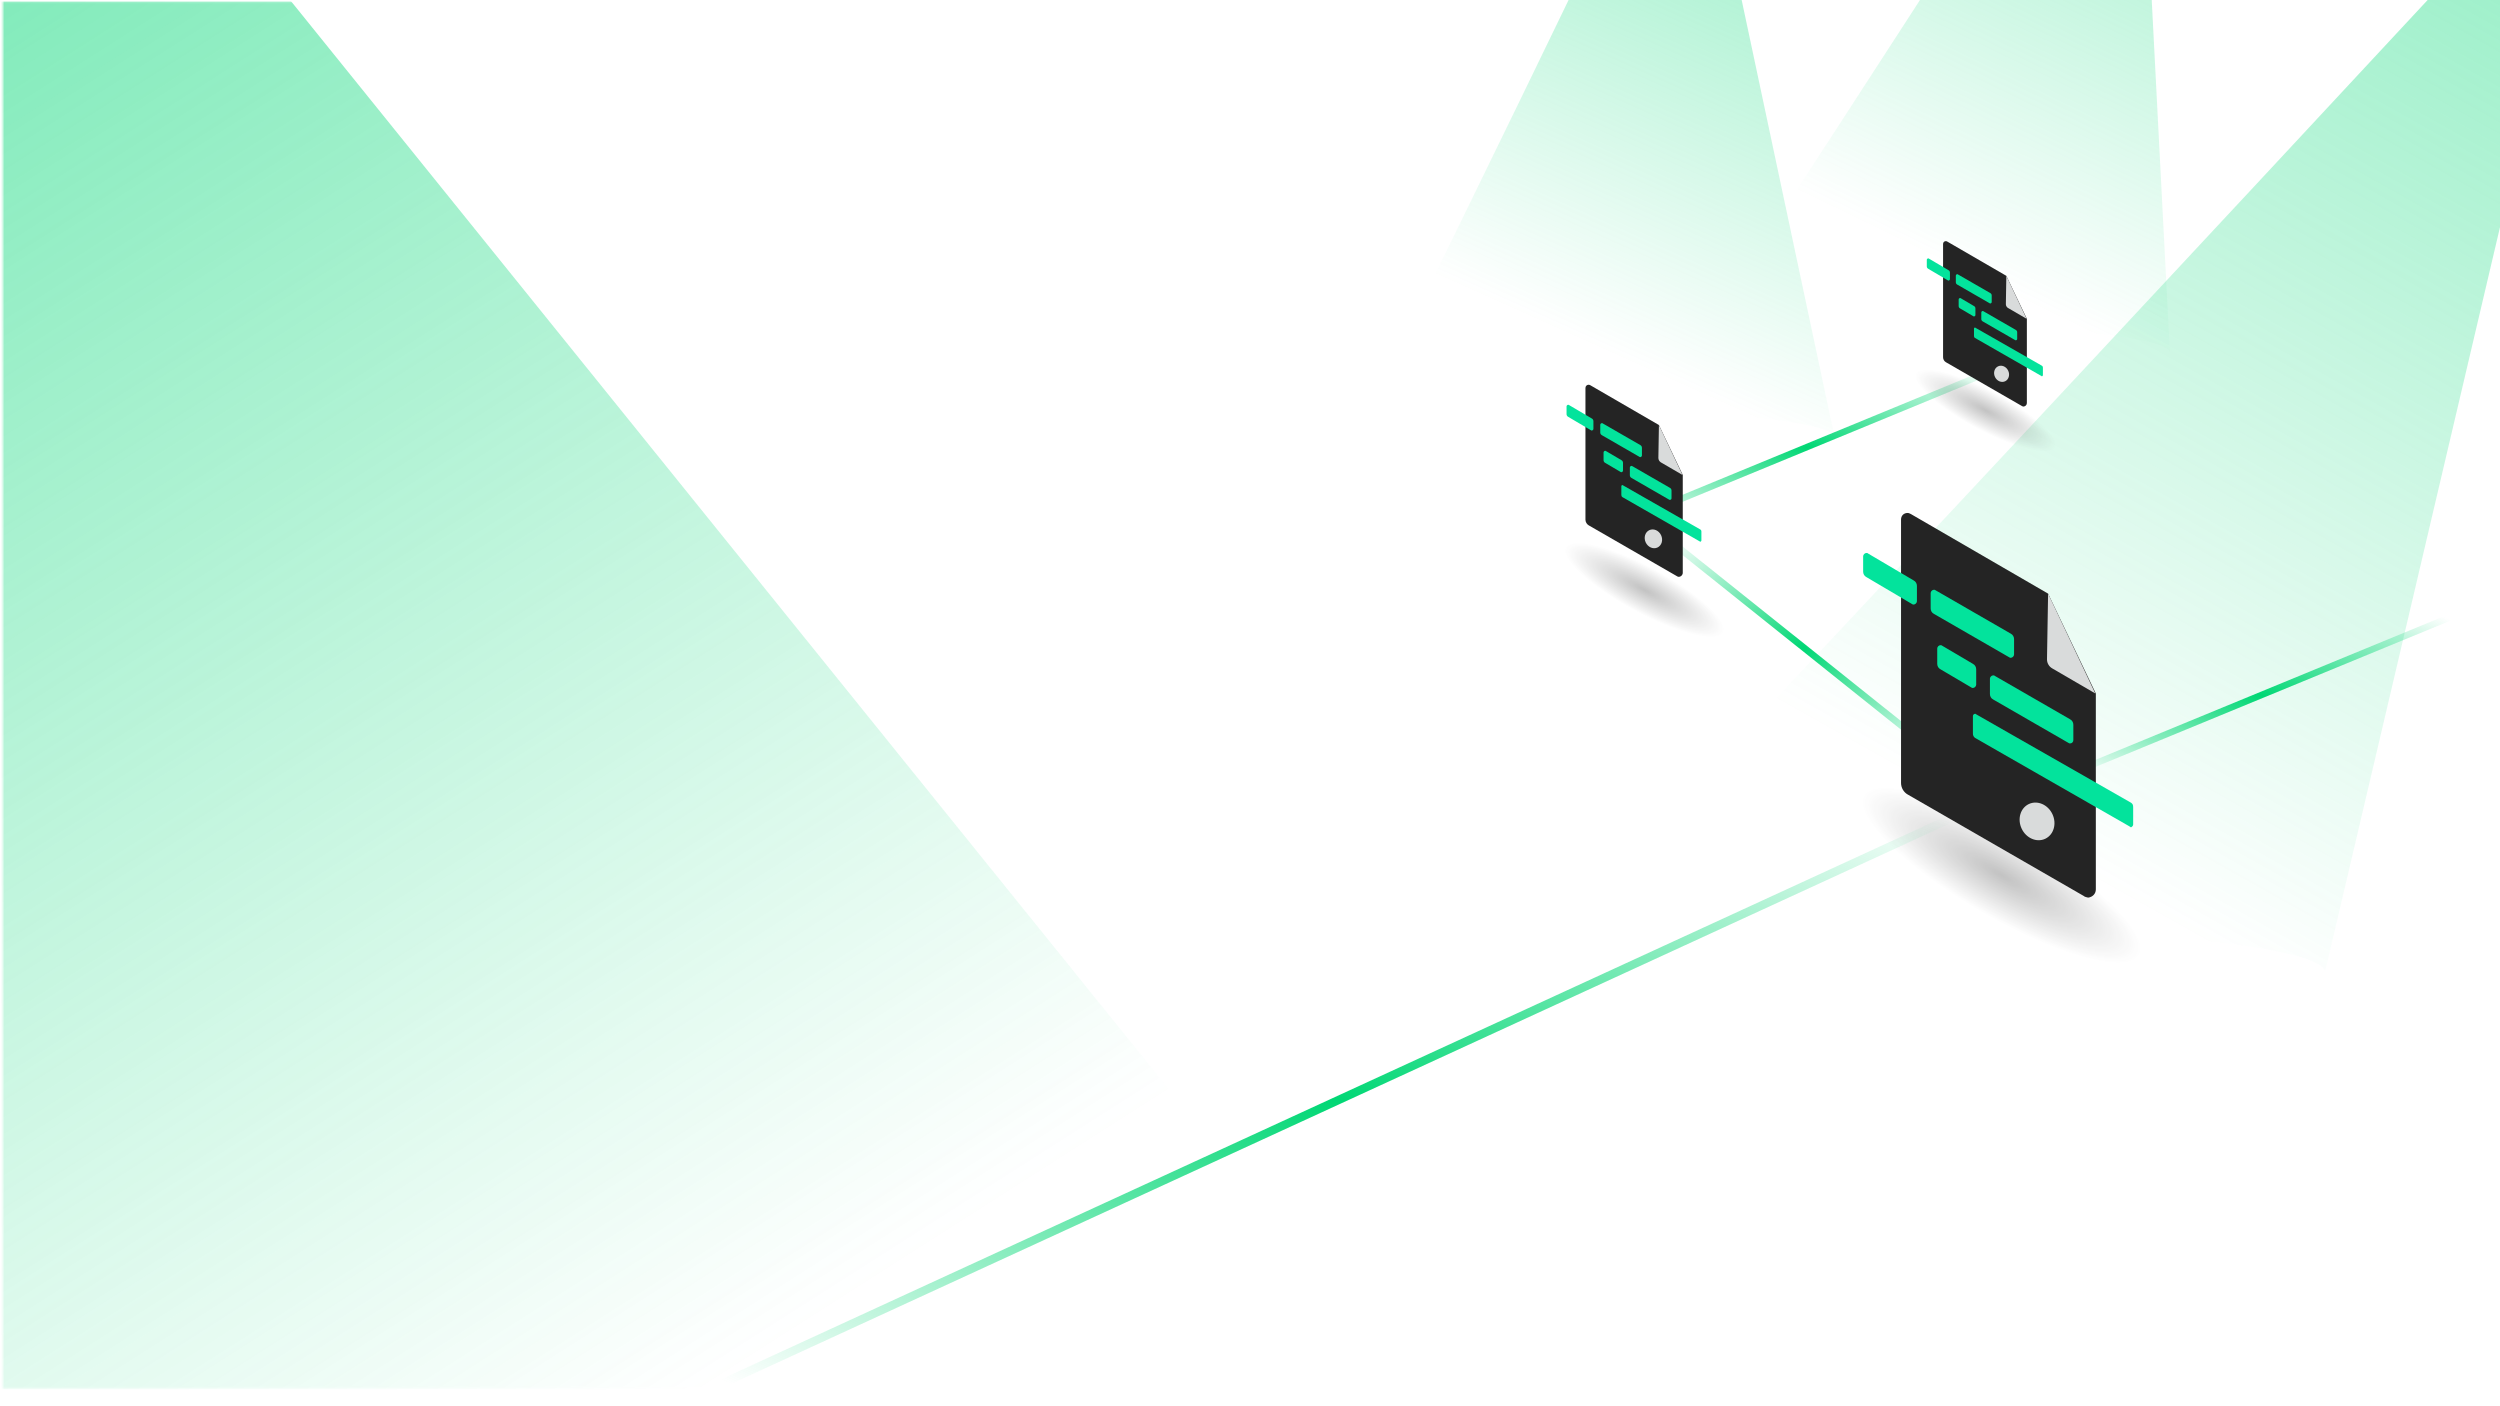 <?xml version="1.0" encoding="UTF-8" standalone="no"?>
<svg
   xmlns:osb="http://www.openswatchbook.org/uri/2009/osb"
   xmlns:dc="http://purl.org/dc/elements/1.1/"
   xmlns:cc="http://creativecommons.org/ns#"
   xmlns:rdf="http://www.w3.org/1999/02/22-rdf-syntax-ns#"
   xmlns:svg="http://www.w3.org/2000/svg"
   xmlns="http://www.w3.org/2000/svg"
   xmlns:xlink="http://www.w3.org/1999/xlink"
   xmlns:sodipodi="http://sodipodi.sourceforge.net/DTD/sodipodi-0.dtd"
   xmlns:inkscape="http://www.inkscape.org/namespaces/inkscape"
   width="1440"
   height="810"
   viewBox="0 0 1440 810"
   fill="none"
   version="1.1"
   id="svg1599"
   sodipodi:docname="neo-bg.svg"
   inkscape:version="0.92.3 (2405546, 2018-03-11)">
  <sodipodi:namedview
     pagecolor="#ffffff"
     bordercolor="#666666"
     borderopacity="1"
     objecttolerance="10"
     gridtolerance="10"
     guidetolerance="10"
     inkscape:pageopacity="0"
     inkscape:pageshadow="2"
     inkscape:window-width="3840"
     inkscape:window-height="2049"
     id="namedview1601"
     showgrid="false"
     inkscape:zoom="1.8567858"
     inkscape:cx="679.75596"
     inkscape:cy="535.74931"
     inkscape:window-x="0"
     inkscape:window-y="55"
     inkscape:window-maximized="1"
     inkscape:current-layer="layer1" />
  <defs
     id="defs1597">
    <linearGradient
       inkscape:collect="always"
       id="linearGradient4444">
      <stop
         style="stop-color:#333333;stop-opacity:1;"
         offset="0"
         id="stop4440" />
      <stop
         style="stop-color:#333333;stop-opacity:0;"
         offset="1"
         id="stop4442" />
    </linearGradient>
    <linearGradient
       inkscape:collect="always"
       id="linearGradient4352">
      <stop
         style="stop-color:#00d674;stop-opacity:1;"
         offset="0"
         id="stop4348" />
      <stop
         style="stop-color:#00d674;stop-opacity:0;"
         offset="1"
         id="stop4350" />
    </linearGradient>
    <linearGradient
       inkscape:collect="always"
       id="linearGradient4344">
      <stop
         style="stop-color:#00d774;stop-opacity:1;"
         offset="0"
         id="stop4340" />
      <stop
         style="stop-color:#00d774;stop-opacity:0;"
         offset="1"
         id="stop4342" />
    </linearGradient>
    <linearGradient
       id="linearGradient4336"
       osb:paint="solid">
      <stop
         style="stop-color:#00d774;stop-opacity:1;"
         offset="0"
         id="stop4334" />
    </linearGradient>
    <linearGradient
       inkscape:collect="always"
       id="linearGradient2959">
      <stop
         style="stop-color:#00d774;stop-opacity:1;"
         offset="0"
         id="stop2955" />
      <stop
         style="stop-color:#00d774;stop-opacity:0;"
         offset="1"
         id="stop2957" />
    </linearGradient>
    <linearGradient
       id="paint0_linear"
       x1="324.472"
       y1="717.625"
       x2="322.442"
       y2="907.222"
       gradientUnits="userSpaceOnUse">
      <stop
         stop-color="#B2FF00"
         id="stop1511" />
      <stop
         offset="1"
         stop-color="#95D600"
         stop-opacity="0"
         id="stop1513" />
    </linearGradient>
    <linearGradient
       id="paint1_linear"
       x1="205.627"
       y1="820.133"
       x2="205.627"
       y2="-306.945"
       gradientUnits="userSpaceOnUse">
      <stop
         stop-color="#95D600"
         stop-opacity="0.1"
         id="stop1516" />
      <stop
         offset="1"
         stop-color="#95D600"
         stop-opacity="0.56"
         id="stop1518" />
    </linearGradient>
    <linearGradient
       id="paint2_linear"
       x1="1177.14"
       y1="182.681"
       x2="1176.75"
       y2="218.779"
       gradientUnits="userSpaceOnUse">
      <stop
         stop-color="#B2FF00"
         id="stop1521" />
      <stop
         offset="1"
         stop-color="#95D600"
         stop-opacity="0"
         id="stop1523" />
    </linearGradient>
    <linearGradient
       id="paint3_linear"
       x1="1154.45"
       y1="202.115"
       x2="1154.45"
       y2="-11.86"
       gradientUnits="userSpaceOnUse">
      <stop
         stop-color="#95D600"
         stop-opacity="0.1"
         id="stop1526" />
      <stop
         offset="1"
         stop-color="#95D600"
         stop-opacity="0.56"
         id="stop1528" />
    </linearGradient>
    <linearGradient
       id="paint4_linear"
       x1="963.166"
       y1="309.385"
       x2="962.778"
       y2="345.483"
       gradientUnits="userSpaceOnUse">
      <stop
         stop-color="#B2FF00"
         id="stop1531" />
      <stop
         offset="1"
         stop-color="#95D600"
         stop-opacity="0"
         id="stop1533" />
    </linearGradient>
    <linearGradient
       id="paint5_linear"
       x1="940.472"
       y1="328.819"
       x2="940.472"
       y2="114.844"
       gradientUnits="userSpaceOnUse">
      <stop
         stop-color="#95D600"
         stop-opacity="0.1"
         id="stop1536" />
      <stop
         offset="1"
         stop-color="#95D600"
         stop-opacity="0.56"
         id="stop1538" />
    </linearGradient>
    <linearGradient
       id="paint6_linear"
       x1="940.682"
       y1="288.132"
       x2="1147.52"
       y2="168.495"
       gradientUnits="userSpaceOnUse"
       xlink:href="#paint9_linear">
      <stop
         stop-color="#95D600"
         stop-opacity="0"
         id="stop1541" />
      <stop
         offset="0.453"
         stop-color="#95D600"
         id="stop1543" />
      <stop
         offset="1"
         stop-color="#95D600"
         stop-opacity="0"
         id="stop1545" />
    </linearGradient>
    <linearGradient
       id="paint7_linear"
       x1="936.593"
       y1="324.294"
       x2="935.3"
       y2="354.031"
       gradientUnits="userSpaceOnUse"
       gradientTransform="translate(2.033,-20.632)">
      <stop
         id="stop1548" />
      <stop
         offset="1"
         stop-opacity="0"
         id="stop1550" />
    </linearGradient>
    <linearGradient
       id="paint8_linear"
       x1="1153.8"
       y1="201.468"
       x2="1152.51"
       y2="231.205"
       gradientUnits="userSpaceOnUse">
      <stop
         id="stop1553" />
      <stop
         offset="1"
         stop-opacity="0"
         id="stop1555" />
    </linearGradient>
    <linearGradient
       id="paint9_linear"
       x1="1176.1"
       y1="495.926"
       x2="1175.46"
       y2="556.369"
       gradientUnits="userSpaceOnUse">
      <stop
         stop-color="#B2FF00"
         id="stop1558" />
      <stop
         offset="1"
         stop-color="#95D600"
         stop-opacity="0"
         id="stop1560" />
    </linearGradient>
    <linearGradient
       id="paint10_linear"
       x1="1138.09"
       y1="528.629"
       x2="1138.09"
       y2="169.079"
       gradientUnits="userSpaceOnUse">
      <stop
         stop-color="#95D600"
         stop-opacity="0.1"
         id="stop1563" />
      <stop
         offset="1"
         stop-color="#95D600"
         stop-opacity="0.56"
         id="stop1565" />
    </linearGradient>
    <linearGradient
       id="paint11_linear"
       x1="934.894"
       y1="291.469"
       x2="1138.74"
       y2="469.657"
       gradientUnits="userSpaceOnUse">
      <stop
         stop-color="#95D600"
         stop-opacity="0"
         id="stop1568" />
      <stop
         offset="0.453"
         stop-color="#95D600"
         id="stop1570" />
      <stop
         offset="1"
         stop-color="#95D600"
         stop-opacity="0"
         id="stop1572" />
    </linearGradient>
    <linearGradient
       id="paint12_linear"
       x1="1473.83"
       y1="372.997"
       x2="1331.79"
       y2="248.821"
       gradientUnits="userSpaceOnUse">
      <stop
         stop-color="#95D600"
         stop-opacity="0"
         id="stop1575" />
      <stop
         offset="0.453"
         stop-color="#95D600"
         id="stop1577" />
      <stop
         offset="1"
         stop-color="#95D600"
         stop-opacity="0"
         id="stop1579" />
    </linearGradient>
    <linearGradient
       id="paint13_linear"
       x1="1141.62"
       y1="522.676"
       x2="1139.02"
       y2="582.334"
       gradientUnits="userSpaceOnUse">
      <stop
         id="stop1582" />
      <stop
         offset="1"
         stop-opacity="0"
         id="stop1584" />
    </linearGradient>
    <linearGradient
       id="paint14_linear"
       x1="327.161"
       y1="841.398"
       x2="1140.9"
       y2="511.763"
       gradientUnits="userSpaceOnUse">
      <stop
         stop-color="#95D600"
         stop-opacity="0"
         id="stop1587" />
      <stop
         offset="0.453"
         stop-color="#95D600"
         id="stop1589" />
      <stop
         offset="1"
         stop-color="#95D600"
         stop-opacity="0"
         id="stop1591" />
    </linearGradient>
    <clipPath
       id="clip0">
      <rect
         width="1440"
         height="810"
         fill="white"
         id="rect1594" />
    </clipPath>
    <linearGradient
       id="paint7_linear-7"
       x1="936.593"
       y1="324.294"
       x2="935.3"
       y2="354.031"
       gradientUnits="userSpaceOnUse"
       gradientTransform="matrix(1.821,0,0,1.821,-563.982,-134.495)">
      <stop
         id="stop1548-8" />
      <stop
         offset="1"
         stop-opacity="0"
         id="stop1550-4" />
    </linearGradient>
    <linearGradient
       id="paint7_linear-7-0"
       x1="936.593"
       y1="324.294"
       x2="935.3"
       y2="354.031"
       gradientUnits="userSpaceOnUse"
       gradientTransform="matrix(1.821,0,0,1.821,-533.862,-75.218)">
      <stop
         id="stop1548-8-3" />
      <stop
         offset="1"
         stop-opacity="0"
         id="stop1550-4-6" />
    </linearGradient>
    <linearGradient
       id="paint7_linear-7-0-0"
       x1="936.593"
       y1="324.294"
       x2="935.3"
       y2="354.031"
       gradientUnits="userSpaceOnUse"
       gradientTransform="matrix(1.821,0,0,1.821,-553.71,-138.442)">
      <stop
         id="stop1548-8-3-6" />
      <stop
         offset="1"
         stop-opacity="0"
         id="stop1550-4-6-3" />
    </linearGradient>
    <linearGradient
       id="paint7_linear-2"
       x1="936.593"
       y1="324.294"
       x2="935.3"
       y2="354.031"
       gradientUnits="userSpaceOnUse"
       gradientTransform="translate(14.054,-25.206)">
      <stop
         id="stop1548-0" />
      <stop
         offset="1"
         stop-opacity="0"
         id="stop1550-6" />
    </linearGradient>
    <linearGradient
       inkscape:collect="always"
       xlink:href="#paint12_linear"
       id="linearGradient2640"
       gradientUnits="userSpaceOnUse"
       x1="327.161"
       y1="841.398"
       x2="1140.9"
       y2="511.763" />
    <linearGradient
       id="paint7_linear-2-5"
       x1="936.593"
       y1="324.294"
       x2="935.3"
       y2="354.031"
       gradientUnits="userSpaceOnUse"
       gradientTransform="matrix(0.92,0,0,1,274.975,-115.538)">
      <stop
         id="stop1548-0-5" />
      <stop
         offset="1"
         stop-opacity="0"
         id="stop1550-6-4" />
    </linearGradient>
    <linearGradient
       id="paint7_linear-2-6"
       x1="936.593"
       y1="324.294"
       x2="935.3"
       y2="354.031"
       gradientUnits="userSpaceOnUse"
       gradientTransform="matrix(0.92,0,0,1,274.975,-115.538)">
      <stop
         id="stop1548-0-56" />
      <stop
         offset="1"
         stop-opacity="0"
         id="stop1550-6-9" />
    </linearGradient>
    <radialGradient
       inkscape:collect="always"
       xlink:href="#linearGradient2959"
       id="radialGradient2963"
       cx="297.557"
       cy="210.039"
       fx="297.557"
       fy="210.039"
       r="179.803"
       gradientTransform="matrix(2.765,0,0,1.278,-52.743,365.495)"
       gradientUnits="userSpaceOnUse" />
    <radialGradient
       inkscape:collect="always"
       xlink:href="#linearGradient2959"
       id="radialGradient2963-5-4"
       cx="297.557"
       cy="210.039"
       fx="297.557"
       fy="210.039"
       r="179.803"
       gradientTransform="matrix(0.842,0,0,0.349,790.451,184.186)"
       gradientUnits="userSpaceOnUse" />
    <radialGradient
       inkscape:collect="always"
       xlink:href="#linearGradient2959"
       id="radialGradient2963-5-8"
       cx="297.557"
       cy="210.039"
       fx="297.557"
       fy="210.039"
       r="179.803"
       gradientTransform="matrix(0.624,0,0,-0.501,853.438,478.428)"
       gradientUnits="userSpaceOnUse" />
    <radialGradient
       inkscape:collect="always"
       xlink:href="#linearGradient2959"
       id="radialGradient2963-5-4-3"
       cx="297.557"
       cy="210.039"
       fx="297.557"
       fy="210.039"
       r="179.803"
       gradientTransform="matrix(0.842,0,0,0.349,1051.863,327.154)"
       gradientUnits="userSpaceOnUse" />
    <linearGradient
       gradientTransform="translate(159.151,79.825)"
       id="paint1_linear-3"
       x1="205.627"
       y1="820.133"
       x2="205.627"
       y2="-306.945"
       gradientUnits="userSpaceOnUse">
      <stop
         stop-color="#95D600"
         stop-opacity="0.1"
         id="stop2086" />
      <stop
         offset="1"
         stop-color="#95D600"
         stop-opacity="0.56"
         id="stop2088" />
    </linearGradient>
    <linearGradient
       gradientTransform="matrix(1.387,0,0,1.088,-374.959,-73.343)"
       id="paint10_linear-5"
       x1="1138.09"
       y1="528.629"
       x2="1138.09"
       y2="169.079"
       gradientUnits="userSpaceOnUse">
      <stop
         stop-color="#95D600"
         stop-opacity="0.1"
         id="stop2133" />
      <stop
         offset="1"
         stop-color="#95D600"
         stop-opacity="0.56"
         id="stop2135" />
    </linearGradient>
    <linearGradient
       inkscape:collect="always"
       xlink:href="#linearGradient4344"
       id="linearGradient4346"
       x1="1599"
       y1="-71.092"
       x2="1305.482"
       y2="450.777"
       gradientUnits="userSpaceOnUse"
       gradientTransform="translate(-98.019,58.165)" />
    <linearGradient
       inkscape:collect="always"
       xlink:href="#linearGradient4352"
       id="linearGradient4354"
       x1="-145.413"
       y1="-68.4"
       x2="407.694"
       y2="798.69"
       gradientUnits="userSpaceOnUse" />
    <linearGradient
       gradientTransform="matrix(0.594,0,0.17,0.594,310.645,-95.423)"
       inkscape:collect="always"
       xlink:href="#linearGradient4344"
       id="linearGradient4346-6"
       x1="1599"
       y1="-71.092"
       x2="1305.482"
       y2="450.777"
       gradientUnits="userSpaceOnUse" />
    <linearGradient
       gradientTransform="matrix(0.594,0,0.266,0.594,69.398,-46.926)"
       inkscape:collect="always"
       xlink:href="#linearGradient4344"
       id="linearGradient4346-6-2"
       x1="1599"
       y1="-71.092"
       x2="1305.482"
       y2="450.777"
       gradientUnits="userSpaceOnUse" />
    <mask
       maskUnits="userSpaceOnUse"
       id="mask4434">
      <rect
         style="opacity:1;fill:#00d674;fill-opacity:0.561"
         id="rect4436"
         width="1302.25"
         height="798.692"
         x="1.616"
         y="1.075" />
    </mask>
    <radialGradient
       inkscape:collect="always"
       xlink:href="#linearGradient4444"
       id="radialGradient4448"
       cx="836.122"
       cy="406.076"
       fx="836.122"
       fy="406.076"
       r="79.438"
       gradientTransform="matrix(0.65,0,0,0.167,430.873,-228.724)"
       gradientUnits="userSpaceOnUse" />
    <radialGradient
       inkscape:collect="always"
       xlink:href="#linearGradient4444"
       id="radialGradient4448-3"
       cx="836.122"
       cy="406.076"
       fx="836.122"
       fy="406.076"
       r="79.438"
       gradientTransform="matrix(1.156,-1.2713164e-8,0,0.304,273.362,-271.94)"
       gradientUnits="userSpaceOnUse" />
    <radialGradient
       inkscape:collect="always"
       xlink:href="#linearGradient4444"
       id="radialGradient4448-2"
       cx="836.122"
       cy="406.076"
       fx="836.122"
       fy="406.076"
       r="79.438"
       gradientTransform="matrix(0.572,0,0,0.146,594.852,-400.719)"
       gradientUnits="userSpaceOnUse" />
  </defs>
  <g
     inkscape:groupmode="layer"
     id="layer1"
     inkscape:label="Layer 1">
    <path
       style="fill:#03e39c;fill-opacity:1;stroke:url(#radialGradient2963-5-8);stroke-width:3.87;stroke-linecap:butt;stroke-linejoin:miter;stroke-miterlimit:4;stroke-dasharray:none;stroke-opacity:1"
       d="M 927.03,283.571 1151.164,462.715"
       id="path2945-4-3"
       inkscape:connector-curvature="0" />
    <path
       style="fill:#03e39c;fill-opacity:1;stroke:url(#radialGradient2963-5-4);stroke-width:3.75;stroke-linecap:butt;stroke-linejoin:miter;stroke-miterlimit:4;stroke-dasharray:none;stroke-opacity:1"
       d="M 889.752,319.747 1192.189,195.117"
       id="path2945-4-7"
       inkscape:connector-curvature="0" />
    <path
       style="fill:#03e39c;fill-opacity:1;stroke:url(#radialGradient2963-5-4-3);stroke-width:3.75;stroke-linecap:butt;stroke-linejoin:miter;stroke-miterlimit:4;stroke-dasharray:none;stroke-opacity:1"
       d="M 1151.164,462.715 1453.601,338.085"
       id="path2945-4-7-5"
       inkscape:connector-curvature="0" />
    <path
       inkscape:connector-curvature="0"
       style="fill:url(#linearGradient4354);fill-opacity:1;opacity:1"
       id="path2035"
       d="m 892.903,899.628 c 0,-40.481 -236.45,-73.298 -528.126,-73.298 -291.676,0 -528.126,32.817 -528.126,73.298 0,22.618 -247,-1615.303 -247,-1615.303 z"
       mask="url(#mask4434)" />
    <path
       d="m 1339.169,559.965 c 0,-14.053 -104.642,-25.445 -233.735,-25.445 -129.08,0 -233.719,11.392 -233.719,25.445 0,7.852 623.565,-664.375 623.565,-664.375 z"
       id="path2063"
       style="opacity:0.4;fill:url(#linearGradient4346);fill-opacity:1;stroke-width:1.229"
       inkscape:connector-curvature="0" />
    <path
       d="m 1249.844,202.68 c -2.392,-8.348 -66.496,-15.116 -143.186,-15.116 -76.682,0 -136.905,6.768 -134.513,15.116 1.337,4.665 257.352,-394.683 257.352,-394.683 z"
       id="path2063-1"
       style="opacity:0.4;fill:url(#linearGradient4346-6);fill-opacity:1;stroke-width:0.73"
       inkscape:connector-curvature="0" />
    <path
       d="m 1056.592,251.176 c -3.736,-8.348 -68.93,-15.116 -145.62,-15.116 -76.682,0 -135.816,6.768 -132.08,15.116 2.088,4.665 193.808,-394.683 193.808,-394.683 z"
       id="path2063-1-9"
       style="opacity:0.4;fill:url(#linearGradient4346-6-2);fill-opacity:1;stroke-width:0.73"
       inkscape:connector-curvature="0" />
    <ellipse
       style="opacity:0.297;fill:url(#radialGradient4448);fill-opacity:1;stroke-width:0.632"
       id="path4438"
       cx="974.628"
       cy="-161.039"
       rx="51.661"
       ry="13.241"
       transform="matrix(0.876,0.483,-0.582,0.813,0,0)" />
    <ellipse
       style="opacity:0.297;fill:url(#radialGradient4448-3);fill-opacity:1;stroke-width:1.139"
       id="path4438-6"
       cx="1239.941"
       cy="-148.37"
       rx="91.833"
       ry="24.173"
       transform="matrix(0.863,0.506,-0.558,0.83,0,0)" />
    <ellipse
       style="opacity:0.297;fill:url(#radialGradient4448-2);fill-opacity:1;stroke-width:0.555"
       id="path4438-8"
       cx="1073.347"
       cy="-341.494"
       rx="45.461"
       ry="11.586"
       transform="matrix(0.879,0.478,-0.587,0.81,0,0)" />
  </g>
  <g
     inkscape:groupmode="layer"
     id="layer2"
     inkscape:label="Layer 2" />
  <g
     inkscape:groupmode="layer"
     id="layer4"
     inkscape:label="Layer 4">
    <g
       id="g229"
       transform="matrix(5.567,0,0,-5.567,1184.095,379.875)"
       inkscape:export-xdpi="96"
       inkscape:export-ydpi="96">
      <path
         d="m 0,0 -4.774,2.715 c -0.374,0.187 -0.842,0.187 -1.31,0 L -10.764,0 c -0.28,-0.187 -0.374,-0.561 -0.187,-0.842 0.093,-0.094 0.093,-0.187 0.187,-0.187 l 4.774,-2.714 c 0.374,-0.188 0.842,-0.188 1.31,0 l 4.774,2.714 c 0.28,0.187 0.374,0.561 0.187,0.842 C 0.187,-0.187 0.094,-0.093 0,0"
         style="fill:#2b3840;fill-opacity:1;fill-rule:nonzero;stroke:none"
         id="path231"
         inkscape:connector-curvature="0" />
    </g>
    <g
       id="g233"
       transform="matrix(5.567,0,0,-5.567,1152.312,407.489)"
       inkscape:export-xdpi="96"
       inkscape:export-ydpi="96">
      <path
         d="m 0,0 c 0.187,-0.093 0.468,-0.093 0.655,0 l 4.867,2.809 c 0.187,0.093 0.374,0 0.468,-0.094 V 2.528 1.217 C 5.99,1.124 5.896,1.03 5.803,0.937 l -5.335,-3.09 c -0.188,-0.093 -0.375,0 -0.562,0.094 L -5.335,0.843 C -5.429,0.937 -5.523,1.03 -5.523,1.124 v 1.404 c 0,0.187 0.188,0.374 0.281,0.374 h 0.188 z"
         style="fill:#2b3840;fill-opacity:1;fill-rule:nonzero;stroke:none"
         id="path235"
         inkscape:connector-curvature="0" />
    </g>
    <g
       id="g237"
       transform="matrix(5.567,0,0,-5.567,1152.312,424.161)"
       inkscape:export-xdpi="96"
       inkscape:export-ydpi="96">
      <path
         d="m 0,0 c 0.187,-0.094 0.468,-0.094 0.655,0 l 4.867,2.808 c 0.187,0.094 0.374,0 0.468,-0.094 V 2.527 1.217 C 5.99,1.123 5.896,1.03 5.803,0.936 L 0.468,-2.153 c -0.188,-0.094 -0.375,0 -0.562,0.093 L -5.335,0.842 C -5.429,0.936 -5.523,1.03 -5.523,1.123 v 1.404 c 0,0.187 0.188,0.281 0.375,0.281 h 0.187 z"
         style="fill:#2b3840;fill-opacity:1;fill-rule:nonzero;stroke:none"
         id="path239"
         inkscape:connector-curvature="0" />
    </g>
    <g
       id="g557"
       transform="matrix(3.377,0,0,-3.377,1200.248,516.088)"
       inkscape:export-xdpi="96"
       inkscape:export-ydpi="96"
       style="fill:#242424;fill-opacity:1">
      <path
         d="m 0,0 -30.045,17.316 c -0.655,0.374 -1.123,1.123 -1.123,1.965 v 44.928 c 0,0.655 0.468,1.123 1.123,1.123 0.187,0 0.374,-0.094 0.562,-0.188 L -6.084,51.573 2.059,34.538 V 1.124 C 2.059,0.375 1.497,-0.187 0.749,-0.281 0.468,-0.187 0.187,-0.187 0,0"
         style="fill:#242424;fill-opacity:1;fill-rule:nonzero;stroke:none"
         id="path559"
         inkscape:connector-curvature="0" />
    </g>
    <g
       id="g561"
       transform="matrix(3.377,0,0,-3.377,1179.699,341.9)"
       inkscape:export-xdpi="96"
       inkscape:export-ydpi="96">
      <path
         d="m 0,0 -0.187,-11.232 c 0,-0.655 0.374,-1.217 0.842,-1.498 l 7.394,-4.305"
         style="fill:#d9dbdb;fill-opacity:1;fill-rule:nonzero;stroke:none"
         id="path563"
         inkscape:connector-curvature="0" />
    </g>
    <g
       id="g565"
       transform="matrix(3.377,0,0,-3.377,1157.254,378.572)"
       inkscape:export-xdpi="96"
       inkscape:export-ydpi="96">
      <path
         d="m 0,0 -12.823,7.394 c -0.375,0.187 -0.561,0.562 -0.561,0.936 v 2.62 c 0,0.281 0.28,0.562 0.561,0.562 0.093,0 0.187,0 0.281,-0.093 L 0.281,4.025 C 0.656,3.837 0.843,3.463 0.843,3.089 V 0.468 c 0,-0.281 -0.281,-0.562 -0.562,-0.562 -0.094,0 -0.187,0 -0.281,0.094"
         style="fill:#03e39c;fill-opacity:1;fill-rule:nonzero;stroke:none"
         id="path567"
         inkscape:connector-curvature="0" />
    </g>
    <g
       id="g569"
       transform="matrix(3.377,0,0,-3.377,1135.442,395.957)"
       inkscape:export-xdpi="96"
       inkscape:export-ydpi="96">
      <path
         d="M 0,0 -5.242,3.089 C -5.616,3.275 -5.803,3.65 -5.803,4.024 v 2.621 c 0,0.281 0.28,0.562 0.561,0.562 0.094,0 0.188,0 0.281,-0.093 L 0.28,4.024 C 0.655,3.837 0.842,3.462 0.842,3.089 V 0.468 c 0,-0.281 -0.281,-0.562 -0.562,-0.562 -0.093,0 -0.187,0 -0.28,0.094"
         style="fill:#03e39c;fill-opacity:1;fill-rule:nonzero;stroke:none"
         id="path571"
         inkscape:connector-curvature="0" />
    </g>
    <g
       id="g573"
       transform="matrix(3.377,0,0,-3.377,1101.3,347.907)"
       inkscape:export-xdpi="96"
       inkscape:export-ydpi="96">
      <path
         d="m 0,0 -7.769,4.586 c -0.374,0.187 -0.562,0.561 -0.562,0.936 v 2.621 c 0,0.281 0.281,0.562 0.562,0.562 0.094,0 0.188,0 0.281,-0.094 L 0.281,4.024 C 0.655,3.837 0.843,3.462 0.843,3.089 V 0.468 c 0,-0.281 -0.281,-0.562 -0.562,-0.562 -0.094,0 -0.188,0 -0.281,0.094"
         style="fill:#03e39c;fill-opacity:1;fill-rule:nonzero;stroke:none"
         id="path575"
         inkscape:connector-curvature="0" />
    </g>
    <g
       id="g577"
       transform="matrix(3.377,0,0,-3.377,1191.397,427.888)"
       inkscape:export-xdpi="96"
       inkscape:export-ydpi="96">
      <path
         d="m 0,0 -12.824,7.394 c -0.374,0.188 -0.561,0.562 -0.561,0.937 v 2.62 c 0,0.281 0.281,0.562 0.561,0.562 0.094,0 0.188,0 0.281,-0.094 L 0.281,4.025 C 0.655,3.838 0.842,3.463 0.842,3.089 v -2.62 c 0,-0.281 -0.187,-0.562 -0.561,-0.562 -0.094,0 -0.188,0 -0.281,0.093"
         style="fill:#03e39c;fill-opacity:1;fill-rule:nonzero;stroke:none"
         id="path579"
         inkscape:connector-curvature="0" />
    </g>
    <g
       id="g581"
       transform="matrix(3.377,0,0,-3.377,1226.484,475.939)"
       inkscape:export-xdpi="96"
       inkscape:export-ydpi="96">
      <path
         d="m 0,0 -26.301,15.069 c -0.281,0.187 -0.375,0.468 -0.375,0.749 v 2.995 c 0,0.187 0.188,0.375 0.375,0.375 0.094,0 0.094,0 0.187,-0.094 L 0.281,4.025 C 0.562,3.838 0.656,3.65 0.656,3.276 V 0.281 C 0.656,0.094 0.469,-0.093 0.281,-0.187 0.188,-0.093 0.094,-0.093 0,0"
         style="fill:#03e39c;fill-opacity:1;fill-rule:nonzero;stroke:none"
         id="path583"
         inkscape:connector-curvature="0" />
    </g>
    <g
       id="g585"
       transform="matrix(3.377,0,0,-3.377,1168.621,463.118)"
       inkscape:export-xdpi="96"
       inkscape:export-ydpi="96">
      <path
         d="M 0,0 C 1.45,0.682 3.251,-0.091 4.021,-1.728 4.792,-3.365 4.242,-5.245 2.792,-5.928 1.343,-6.61 -0.458,-5.837 -1.229,-4.2 -1.999,-2.564 -1.449,-0.683 0,0"
         style="fill:#d9dbdb;fill-opacity:1;fill-rule:nonzero;stroke:none"
         id="path587"
         inkscape:connector-curvature="0" />
    </g>
    <g
       style=""
       id="g2436"
       transform="translate(26.105,63.04)">
      <g
         inkscape:export-ydpi="96"
         inkscape:export-xdpi="96"
         transform="matrix(2.78,0,0,-2.78,931.627,200.757)"
         id="g229-3">
        <path
           inkscape:connector-curvature="0"
           id="path231-6"
           style="fill:#2b3840;fill-opacity:1;fill-rule:nonzero;stroke:none"
           d="m 0,0 -4.774,2.715 c -0.374,0.187 -0.842,0.187 -1.31,0 L -10.764,0 c -0.28,-0.187 -0.374,-0.561 -0.187,-0.842 0.093,-0.094 0.093,-0.187 0.187,-0.187 l 4.774,-2.714 c 0.374,-0.188 0.842,-0.188 1.31,0 l 4.774,2.714 c 0.28,0.187 0.374,0.561 0.187,0.842 C 0.187,-0.187 0.094,-0.093 0,0" />
      </g>
      <g
         inkscape:export-ydpi="96"
         inkscape:export-xdpi="96"
         transform="matrix(2.78,0,0,-2.78,915.755,214.547)"
         id="g233-7">
        <path
           inkscape:connector-curvature="0"
           id="path235-5"
           style="fill:#2b3840;fill-opacity:1;fill-rule:nonzero;stroke:none"
           d="m 0,0 c 0.187,-0.093 0.468,-0.093 0.655,0 l 4.867,2.809 c 0.187,0.093 0.374,0 0.468,-0.094 V 2.528 1.217 C 5.99,1.124 5.896,1.03 5.803,0.937 l -5.335,-3.09 c -0.188,-0.093 -0.375,0 -0.562,0.094 L -5.335,0.843 C -5.429,0.937 -5.523,1.03 -5.523,1.124 v 1.404 c 0,0.187 0.188,0.374 0.281,0.374 h 0.188 z" />
      </g>
      <g
         inkscape:export-ydpi="96"
         inkscape:export-xdpi="96"
         transform="matrix(2.78,0,0,-2.78,915.755,222.872)"
         id="g237-3">
        <path
           inkscape:connector-curvature="0"
           id="path239-5"
           style="fill:#2b3840;fill-opacity:1;fill-rule:nonzero;stroke:none"
           d="m 0,0 c 0.187,-0.094 0.468,-0.094 0.655,0 l 4.867,2.808 c 0.187,0.094 0.374,0 0.468,-0.094 V 2.527 1.217 C 5.99,1.123 5.896,1.03 5.803,0.936 L 0.468,-2.153 c -0.188,-0.094 -0.375,0 -0.562,0.093 L -5.335,0.842 C -5.429,0.936 -5.523,1.03 -5.523,1.123 v 1.404 c 0,0.187 0.188,0.281 0.375,0.281 h 0.187 z" />
      </g>
      <g
         style="fill:#242424;fill-opacity:1"
         inkscape:export-ydpi="96"
         inkscape:export-xdpi="96"
         transform="matrix(1.687,0,0,-1.687,939.693,268.777)"
         id="g557-6">
        <path
           inkscape:connector-curvature="0"
           id="path559-2"
           style="fill:#242424;fill-opacity:1;fill-rule:nonzero;stroke:none"
           d="m 0,0 -30.045,17.316 c -0.655,0.374 -1.123,1.123 -1.123,1.965 v 44.928 c 0,0.655 0.468,1.123 1.123,1.123 0.187,0 0.374,-0.094 0.562,-0.188 L -6.084,51.573 2.059,34.538 V 1.124 C 2.059,0.375 1.497,-0.187 0.749,-0.281 0.468,-0.187 0.187,-0.187 0,0" />
      </g>
      <g
         inkscape:export-ydpi="96"
         inkscape:export-xdpi="96"
         transform="matrix(1.687,0,0,-1.687,929.432,181.794)"
         id="g561-9">
        <path
           inkscape:connector-curvature="0"
           id="path563-1"
           style="fill:#d9dbdb;fill-opacity:1;fill-rule:nonzero;stroke:none"
           d="m 0,0 -0.187,-11.232 c 0,-0.655 0.374,-1.217 0.842,-1.498 l 7.394,-4.305" />
      </g>
      <g
         inkscape:export-ydpi="96"
         inkscape:export-xdpi="96"
         transform="matrix(1.687,0,0,-1.687,918.223,200.106)"
         id="g565-2">
        <path
           inkscape:connector-curvature="0"
           id="path567-7"
           style="fill:#03e39c;fill-opacity:1;fill-rule:nonzero;stroke:none"
           d="m 0,0 -12.823,7.394 c -0.375,0.187 -0.561,0.562 -0.561,0.936 v 2.62 c 0,0.281 0.28,0.562 0.561,0.562 0.093,0 0.187,0 0.281,-0.093 L 0.281,4.025 C 0.656,3.837 0.843,3.463 0.843,3.089 V 0.468 c 0,-0.281 -0.281,-0.562 -0.562,-0.562 -0.094,0 -0.187,0 -0.281,0.094" />
      </g>
      <g
         inkscape:export-ydpi="96"
         inkscape:export-xdpi="96"
         transform="matrix(1.687,0,0,-1.687,907.332,208.788)"
         id="g569-0">
        <path
           inkscape:connector-curvature="0"
           id="path571-9"
           style="fill:#03e39c;fill-opacity:1;fill-rule:nonzero;stroke:none"
           d="M 0,0 -5.242,3.089 C -5.616,3.275 -5.803,3.65 -5.803,4.024 v 2.621 c 0,0.281 0.28,0.562 0.561,0.562 0.094,0 0.188,0 0.281,-0.093 L 0.28,4.024 C 0.655,3.837 0.842,3.462 0.842,3.089 V 0.468 c 0,-0.281 -0.281,-0.562 -0.562,-0.562 -0.093,0 -0.187,0 -0.28,0.094" />
      </g>
      <g
         inkscape:export-ydpi="96"
         inkscape:export-xdpi="96"
         transform="matrix(1.687,0,0,-1.687,890.282,184.793)"
         id="g573-3">
        <path
           inkscape:connector-curvature="0"
           id="path575-6"
           style="fill:#03e39c;fill-opacity:1;fill-rule:nonzero;stroke:none"
           d="m 0,0 -7.769,4.586 c -0.374,0.187 -0.562,0.561 -0.562,0.936 v 2.621 c 0,0.281 0.281,0.562 0.562,0.562 0.094,0 0.188,0 0.281,-0.094 L 0.281,4.024 C 0.655,3.837 0.843,3.462 0.843,3.089 V 0.468 c 0,-0.281 -0.281,-0.562 -0.562,-0.562 -0.094,0 -0.188,0 -0.281,0.094" />
      </g>
      <g
         inkscape:export-ydpi="96"
         inkscape:export-xdpi="96"
         transform="matrix(1.687,0,0,-1.687,935.273,224.733)"
         id="g577-0">
        <path
           inkscape:connector-curvature="0"
           id="path579-6"
           style="fill:#03e39c;fill-opacity:1;fill-rule:nonzero;stroke:none"
           d="m 0,0 -12.824,7.394 c -0.374,0.188 -0.561,0.562 -0.561,0.937 v 2.62 c 0,0.281 0.281,0.562 0.561,0.562 0.094,0 0.188,0 0.281,-0.094 L 0.281,4.025 C 0.655,3.838 0.842,3.463 0.842,3.089 v -2.62 c 0,-0.281 -0.187,-0.562 -0.561,-0.562 -0.094,0 -0.188,0 -0.281,0.093" />
      </g>
      <g
         inkscape:export-ydpi="96"
         inkscape:export-xdpi="96"
         transform="matrix(1.687,0,0,-1.687,952.794,248.728)"
         id="g581-2">
        <path
           inkscape:connector-curvature="0"
           id="path583-6"
           style="fill:#03e39c;fill-opacity:1;fill-rule:nonzero;stroke:none"
           d="m 0,0 -26.301,15.069 c -0.281,0.187 -0.375,0.468 -0.375,0.749 v 2.995 c 0,0.187 0.188,0.375 0.375,0.375 0.094,0 0.094,0 0.187,-0.094 L 0.281,4.025 C 0.562,3.838 0.656,3.65 0.656,3.276 V 0.281 C 0.656,0.094 0.469,-0.093 0.281,-0.187 0.188,-0.093 0.094,-0.093 0,0" />
      </g>
      <g
         inkscape:export-ydpi="96"
         inkscape:export-xdpi="96"
         transform="matrix(1.687,0,0,-1.687,923.9,242.325)"
         id="g585-1">
        <path
           inkscape:connector-curvature="0"
           id="path587-8"
           style="fill:#d9dbdb;fill-opacity:1;fill-rule:nonzero;stroke:none"
           d="M 0,0 C 1.45,0.682 3.251,-0.091 4.021,-1.728 4.792,-3.365 4.242,-5.245 2.792,-5.928 1.343,-6.61 -0.458,-5.837 -1.229,-4.2 -1.999,-2.564 -1.449,-0.683 0,0" />
      </g>
    </g>
    <g
       id="g2436-7"
       transform="matrix(0.861,0,0,0.861,355.406,2.369)">
      <g
         inkscape:export-ydpi="96"
         inkscape:export-xdpi="96"
         transform="matrix(2.78,0,0,-2.78,931.627,200.757)"
         id="g229-3-9">
        <path
           inkscape:connector-curvature="0"
           id="path231-6-2"
           style="fill:#2b3840;fill-opacity:1;fill-rule:nonzero;stroke:none"
           d="m 0,0 -4.774,2.715 c -0.374,0.187 -0.842,0.187 -1.31,0 L -10.764,0 c -0.28,-0.187 -0.374,-0.561 -0.187,-0.842 0.093,-0.094 0.093,-0.187 0.187,-0.187 l 4.774,-2.714 c 0.374,-0.188 0.842,-0.188 1.31,0 l 4.774,2.714 c 0.28,0.187 0.374,0.561 0.187,0.842 C 0.187,-0.187 0.094,-0.093 0,0" />
      </g>
      <g
         inkscape:export-ydpi="96"
         inkscape:export-xdpi="96"
         transform="matrix(2.78,0,0,-2.78,915.755,214.547)"
         id="g233-7-0">
        <path
           inkscape:connector-curvature="0"
           id="path235-5-2"
           style="fill:#2b3840;fill-opacity:1;fill-rule:nonzero;stroke:none"
           d="m 0,0 c 0.187,-0.093 0.468,-0.093 0.655,0 l 4.867,2.809 c 0.187,0.093 0.374,0 0.468,-0.094 V 2.528 1.217 C 5.99,1.124 5.896,1.03 5.803,0.937 l -5.335,-3.09 c -0.188,-0.093 -0.375,0 -0.562,0.094 L -5.335,0.843 C -5.429,0.937 -5.523,1.03 -5.523,1.124 v 1.404 c 0,0.187 0.188,0.374 0.281,0.374 h 0.188 z" />
      </g>
      <g
         inkscape:export-ydpi="96"
         inkscape:export-xdpi="96"
         transform="matrix(2.78,0,0,-2.78,915.755,222.872)"
         id="g237-3-3">
        <path
           inkscape:connector-curvature="0"
           id="path239-5-7"
           style="fill:#2b3840;fill-opacity:1;fill-rule:nonzero;stroke:none"
           d="m 0,0 c 0.187,-0.094 0.468,-0.094 0.655,0 l 4.867,2.808 c 0.187,0.094 0.374,0 0.468,-0.094 V 2.527 1.217 C 5.99,1.123 5.896,1.03 5.803,0.936 L 0.468,-2.153 c -0.188,-0.094 -0.375,0 -0.562,0.093 L -5.335,0.842 C -5.429,0.936 -5.523,1.03 -5.523,1.123 v 1.404 c 0,0.187 0.188,0.281 0.375,0.281 h 0.187 z" />
      </g>
      <g
         style="fill:#242424;fill-opacity:1"
         inkscape:export-ydpi="96"
         inkscape:export-xdpi="96"
         transform="matrix(1.687,0,0,-1.687,939.693,268.777)"
         id="g557-6-5">
        <path
           inkscape:connector-curvature="0"
           id="path559-2-9"
           style="fill:#242424;fill-opacity:1;fill-rule:nonzero;stroke:none"
           d="m 0,0 -30.045,17.316 c -0.655,0.374 -1.123,1.123 -1.123,1.965 v 44.928 c 0,0.655 0.468,1.123 1.123,1.123 0.187,0 0.374,-0.094 0.562,-0.188 L -6.084,51.573 2.059,34.538 V 1.124 C 2.059,0.375 1.497,-0.187 0.749,-0.281 0.468,-0.187 0.187,-0.187 0,0" />
      </g>
      <g
         inkscape:export-ydpi="96"
         inkscape:export-xdpi="96"
         transform="matrix(1.687,0,0,-1.687,929.432,181.794)"
         id="g561-9-2">
        <path
           inkscape:connector-curvature="0"
           id="path563-1-2"
           style="fill:#d9dbdb;fill-opacity:1;fill-rule:nonzero;stroke:none"
           d="m 0,0 -0.187,-11.232 c 0,-0.655 0.374,-1.217 0.842,-1.498 l 7.394,-4.305" />
      </g>
      <g
         inkscape:export-ydpi="96"
         inkscape:export-xdpi="96"
         transform="matrix(1.687,0,0,-1.687,918.223,200.106)"
         id="g565-2-8">
        <path
           inkscape:connector-curvature="0"
           id="path567-7-9"
           style="fill:#03e39c;fill-opacity:1;fill-rule:nonzero;stroke:none"
           d="m 0,0 -12.823,7.394 c -0.375,0.187 -0.561,0.562 -0.561,0.936 v 2.62 c 0,0.281 0.28,0.562 0.561,0.562 0.093,0 0.187,0 0.281,-0.093 L 0.281,4.025 C 0.656,3.837 0.843,3.463 0.843,3.089 V 0.468 c 0,-0.281 -0.281,-0.562 -0.562,-0.562 -0.094,0 -0.187,0 -0.281,0.094" />
      </g>
      <g
         inkscape:export-ydpi="96"
         inkscape:export-xdpi="96"
         transform="matrix(1.687,0,0,-1.687,907.332,208.788)"
         id="g569-0-7">
        <path
           inkscape:connector-curvature="0"
           id="path571-9-3"
           style="fill:#03e39c;fill-opacity:1;fill-rule:nonzero;stroke:none"
           d="M 0,0 -5.242,3.089 C -5.616,3.275 -5.803,3.65 -5.803,4.024 v 2.621 c 0,0.281 0.28,0.562 0.561,0.562 0.094,0 0.188,0 0.281,-0.093 L 0.28,4.024 C 0.655,3.837 0.842,3.462 0.842,3.089 V 0.468 c 0,-0.281 -0.281,-0.562 -0.562,-0.562 -0.093,0 -0.187,0 -0.28,0.094" />
      </g>
      <g
         inkscape:export-ydpi="96"
         inkscape:export-xdpi="96"
         transform="matrix(1.687,0,0,-1.687,890.282,184.793)"
         id="g573-3-6">
        <path
           inkscape:connector-curvature="0"
           id="path575-6-1"
           style="fill:#03e39c;fill-opacity:1;fill-rule:nonzero;stroke:none"
           d="m 0,0 -7.769,4.586 c -0.374,0.187 -0.562,0.561 -0.562,0.936 v 2.621 c 0,0.281 0.281,0.562 0.562,0.562 0.094,0 0.188,0 0.281,-0.094 L 0.281,4.024 C 0.655,3.837 0.843,3.462 0.843,3.089 V 0.468 c 0,-0.281 -0.281,-0.562 -0.562,-0.562 -0.094,0 -0.188,0 -0.281,0.094" />
      </g>
      <g
         inkscape:export-ydpi="96"
         inkscape:export-xdpi="96"
         transform="matrix(1.687,0,0,-1.687,935.273,224.733)"
         id="g577-0-2">
        <path
           inkscape:connector-curvature="0"
           id="path579-6-9"
           style="fill:#03e39c;fill-opacity:1;fill-rule:nonzero;stroke:none"
           d="m 0,0 -12.824,7.394 c -0.374,0.188 -0.561,0.562 -0.561,0.937 v 2.62 c 0,0.281 0.281,0.562 0.561,0.562 0.094,0 0.188,0 0.281,-0.094 L 0.281,4.025 C 0.655,3.838 0.842,3.463 0.842,3.089 v -2.62 c 0,-0.281 -0.187,-0.562 -0.561,-0.562 -0.094,0 -0.188,0 -0.281,0.093" />
      </g>
      <g
         inkscape:export-ydpi="96"
         inkscape:export-xdpi="96"
         transform="matrix(1.687,0,0,-1.687,952.794,248.728)"
         id="g581-2-3">
        <path
           inkscape:connector-curvature="0"
           id="path583-6-1"
           style="fill:#03e39c;fill-opacity:1;fill-rule:nonzero;stroke:none"
           d="m 0,0 -26.301,15.069 c -0.281,0.187 -0.375,0.468 -0.375,0.749 v 2.995 c 0,0.187 0.188,0.375 0.375,0.375 0.094,0 0.094,0 0.187,-0.094 L 0.281,4.025 C 0.562,3.838 0.656,3.65 0.656,3.276 V 0.281 C 0.656,0.094 0.469,-0.093 0.281,-0.187 0.188,-0.093 0.094,-0.093 0,0" />
      </g>
      <g
         inkscape:export-ydpi="96"
         inkscape:export-xdpi="96"
         transform="matrix(1.687,0,0,-1.687,923.9,242.325)"
         id="g585-1-9">
        <path
           inkscape:connector-curvature="0"
           id="path587-8-4"
           style="fill:#d9dbdb;fill-opacity:1;fill-rule:nonzero;stroke:none"
           d="M 0,0 C 1.45,0.682 3.251,-0.091 4.021,-1.728 4.792,-3.365 4.242,-5.245 2.792,-5.928 1.343,-6.61 -0.458,-5.837 -1.229,-4.2 -1.999,-2.564 -1.449,-0.683 0,0" />
      </g>
    </g>
  </g>
  <path
     style="fill:#03e39c;fill-opacity:1;stroke:url(#radialGradient2963);stroke-width:4.815;stroke-linecap:butt;stroke-linejoin:miter;stroke-opacity:1;stroke-miterlimit:4;stroke-dasharray:none"
     d="M 273.435,862.407 1266.862,405.565"
     id="path2945"
     inkscape:connector-curvature="0" />
</svg>
